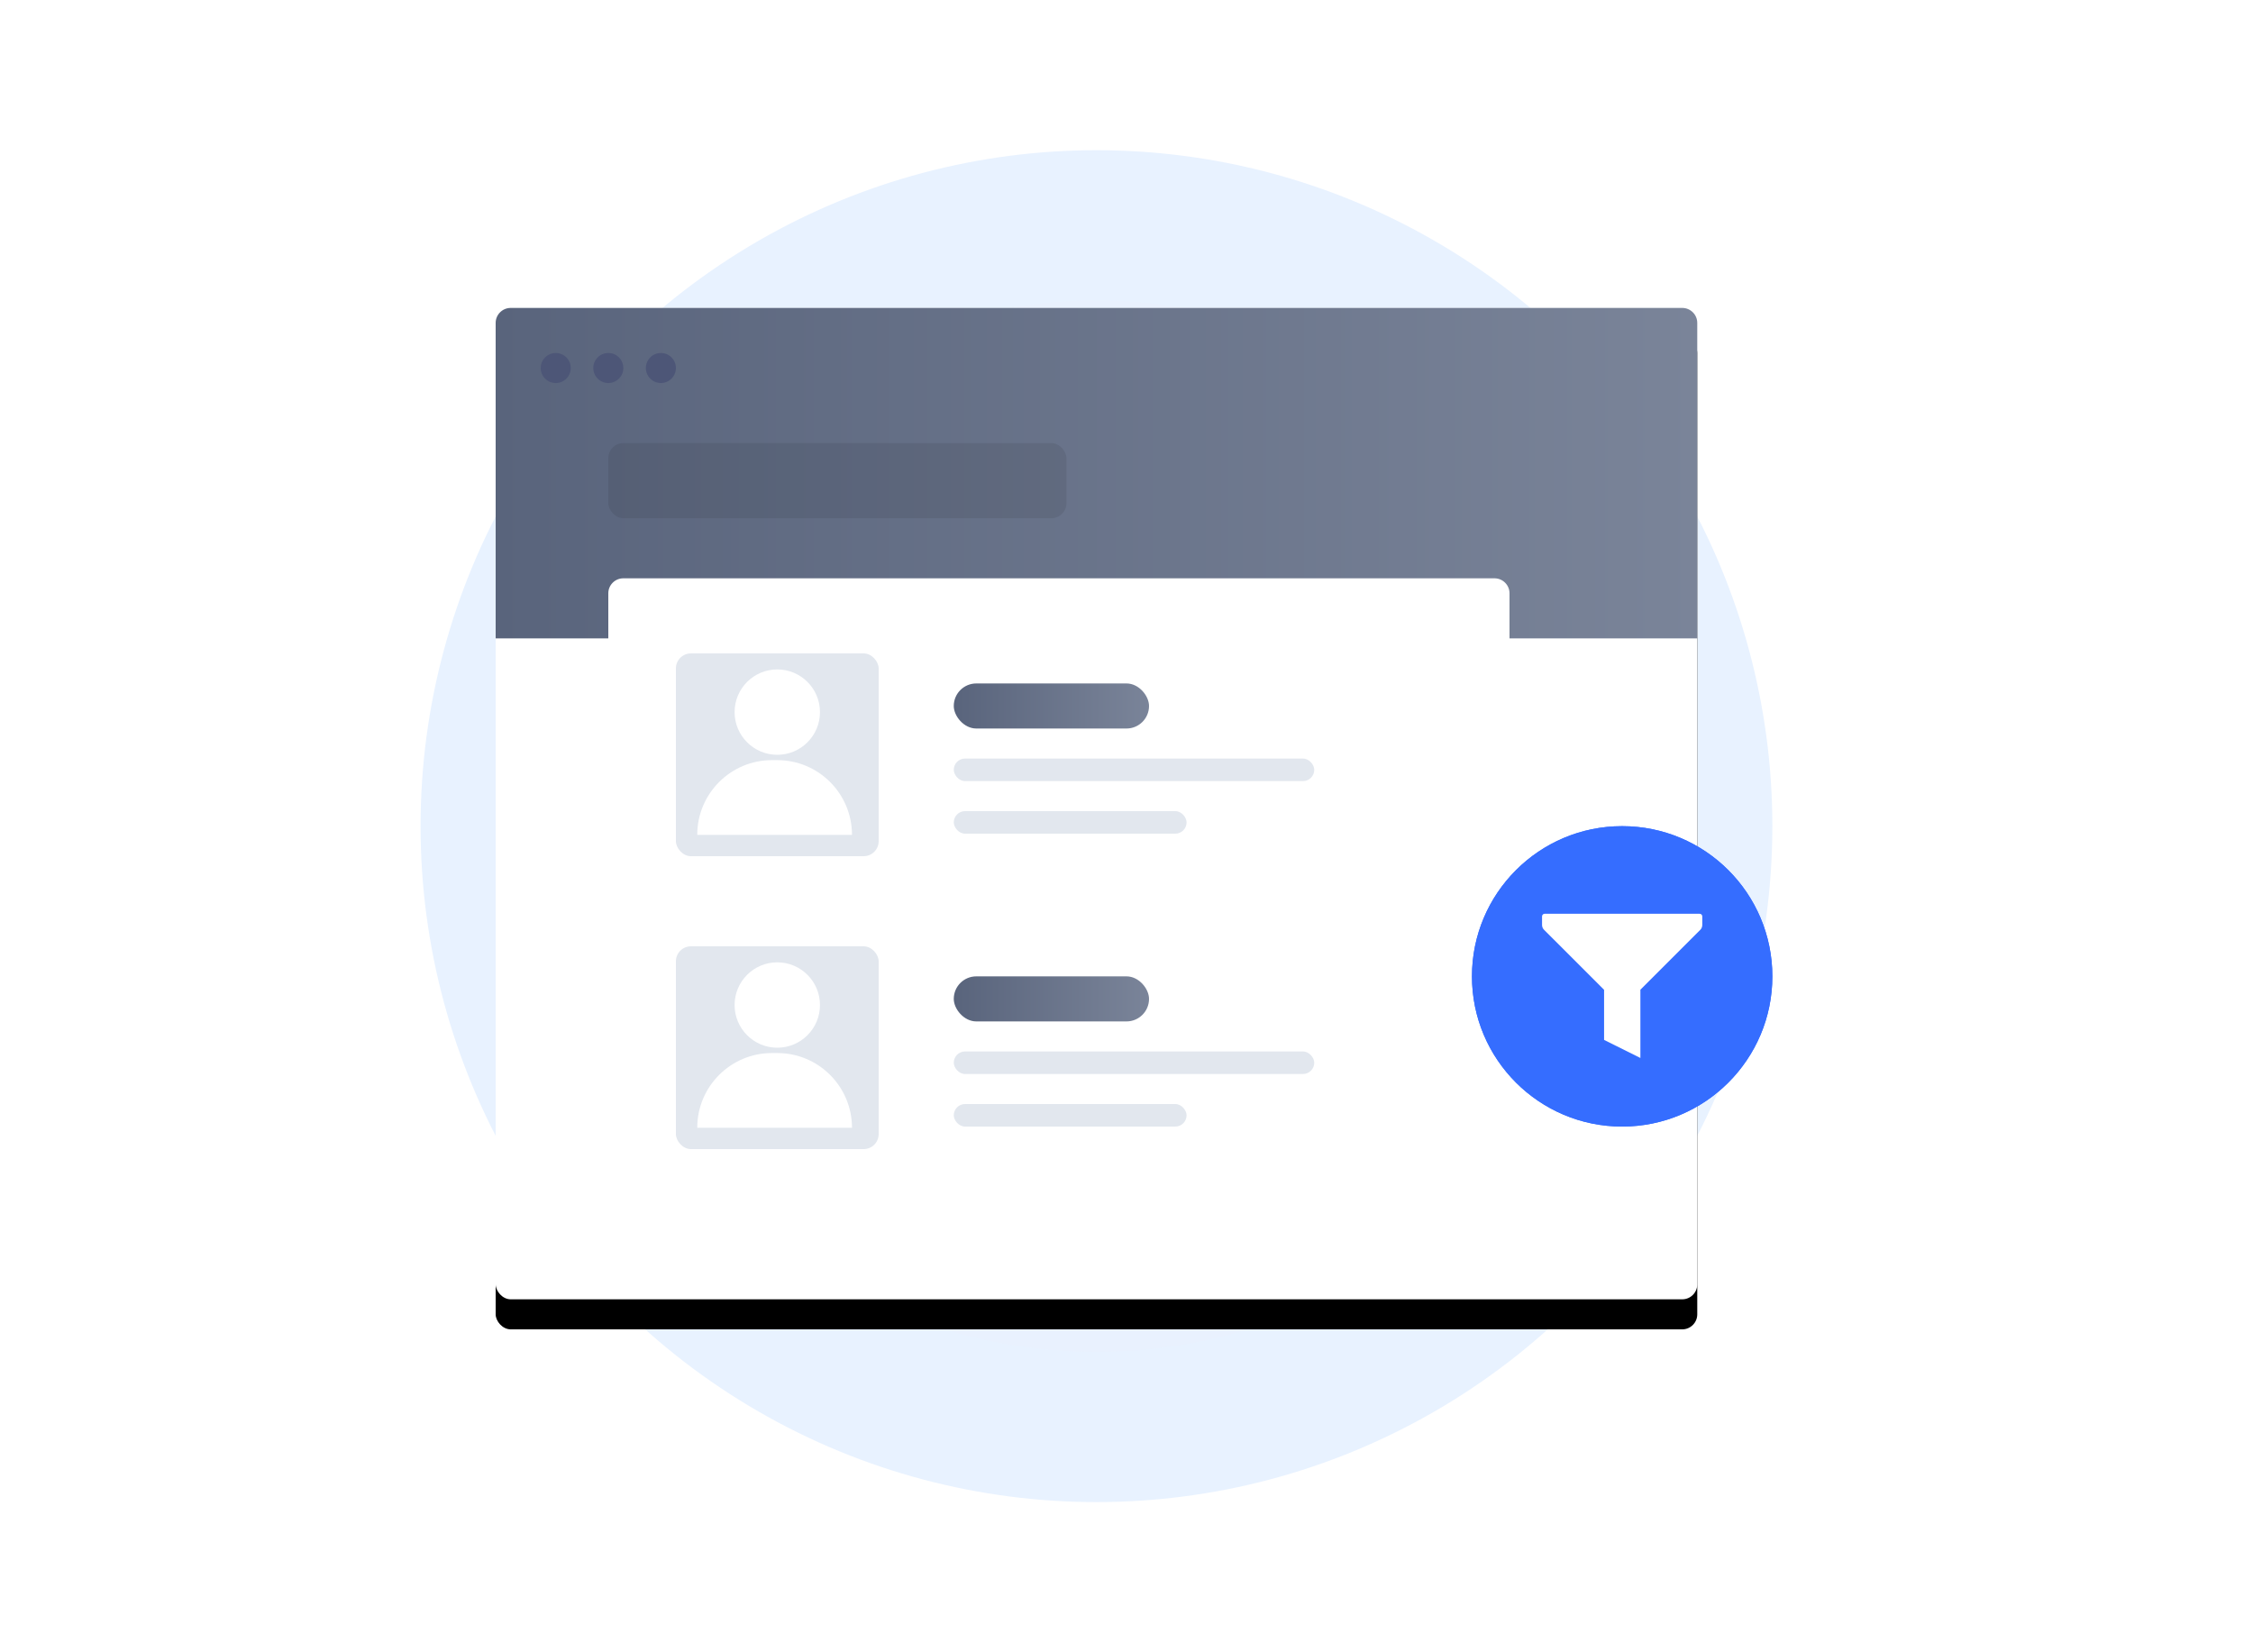 <?xml version="1.0" encoding="UTF-8"?>
<svg width="300px" height="220px" viewBox="0 0 300 220" version="1.1" xmlns="http://www.w3.org/2000/svg" xmlns:xlink="http://www.w3.org/1999/xlink">
    <title>创建细分人群</title>
    <defs>
        <rect id="path-1" x="66" y="41" width="160" height="132" rx="2"></rect>
        <filter x="-38.8%" y="-43.9%" width="177.5%" height="193.9%" filterUnits="objectBoundingBox" id="filter-2">
            <feOffset dx="0" dy="4" in="SourceAlpha" result="shadowOffsetOuter1"></feOffset>
            <feGaussianBlur stdDeviation="20" in="shadowOffsetOuter1" result="shadowBlurOuter1"></feGaussianBlur>
            <feColorMatrix values="0 0 0 0 0   0 0 0 0 0   0 0 0 0 0  0 0 0 0.12 0" type="matrix" in="shadowBlurOuter1"></feColorMatrix>
        </filter>
        <linearGradient x1="0%" y1="50%" x2="100%" y2="50%" id="linearGradient-3">
            <stop stop-color="#59647C" offset="0%"></stop>
            <stop stop-color="#7A8499" offset="100%"></stop>
        </linearGradient>
        <linearGradient x1="0%" y1="50%" x2="100%" y2="50%" id="linearGradient-4">
            <stop stop-color="#59647C" offset="0%"></stop>
            <stop stop-color="#7A8499" offset="100%"></stop>
        </linearGradient>
    </defs>
    <g id="页面-1" stroke="none" stroke-width="1" fill="none" fill-rule="evenodd">
        <g id="创建细分人群">
            <rect id="矩形" fill-rule="nonzero" x="0" y="0" width="300" height="220"></rect>
            <circle id="椭圆形" fill="#E8F2FF" fill-rule="nonzero" cx="146" cy="110" r="90"></circle>
            <circle id="椭圆形" fill="#E9F1FE" fill-rule="nonzero" cx="146" cy="110" r="70"></circle>
            <g id="矩形" fill-rule="nonzero">
                <use fill="black" fill-opacity="1" filter="url(#filter-2)" xlink:href="#path-1"></use>
                <use fill="#FFFFFF" xlink:href="#path-1"></use>
            </g>
            <path d="M66,43 C66,41.895 66.895,41 68,41 L224,41 C225.105,41 226,41.895 226,43 L226,85 L66,85 L66,43 Z" id="路径" fill="url(#linearGradient-3)" fill-rule="nonzero"></path>
            <rect id="矩形" fill-opacity="0.08" fill="#000000" fill-rule="nonzero" x="81" y="59" width="61" height="10" rx="2"></rect>
            <circle id="椭圆形" fill="#4D5677" fill-rule="nonzero" cx="74" cy="49" r="2"></circle>
            <circle id="椭圆形" fill="#4D5677" fill-rule="nonzero" cx="81" cy="49" r="2"></circle>
            <circle id="椭圆形" fill="#4D5677" fill-rule="nonzero" cx="88" cy="49" r="2"></circle>
            <path d="M81,79 C81,77.895 81.895,77 83,77 L199,77 C200.105,77 201,77.895 201,79 L201,161 C201,162.105 200.105,163 199,163 L83,163 C81.895,163 81,162.105 81,161 L81,79 Z" id="路径" fill="#FFFFFF" fill-rule="nonzero"></path>
            <rect id="矩形" fill="#E2E7EE" fill-rule="nonzero" x="127" y="101" width="48" height="3" rx="1.5"></rect>
            <rect id="矩形" fill="#E2E7EE" fill-rule="nonzero" x="127" y="108" width="31" height="3" rx="1.5"></rect>
            <rect id="矩形" fill="url(#linearGradient-4)" fill-rule="nonzero" x="127" y="91" width="26" height="6" rx="3"></rect>
            <rect id="矩形" fill="#E2E7EE" fill-rule="nonzero" x="90" y="87" width="27" height="27" rx="2"></rect>
            <circle id="椭圆形" fill="#FFFFFF" fill-rule="nonzero" cx="103.5" cy="94.816" r="5.684"></circle>
            <path d="M113.447,111.158 L92.842,111.158 C92.842,105.664 97.296,101.21 102.789,101.21 L103.5,101.21 C108.994,101.21 113.447,105.664 113.447,111.158 Z" id="路径" fill="#FFFFFF"></path>
            <rect id="矩形" fill="#E2E7EE" fill-rule="nonzero" x="127" y="140" width="48" height="3" rx="1.5"></rect>
            <rect id="矩形" fill="#E2E7EE" fill-rule="nonzero" x="127" y="147" width="31" height="3" rx="1.5"></rect>
            <rect id="矩形" fill="url(#linearGradient-4)" fill-rule="nonzero" x="127" y="130" width="26" height="6" rx="3"></rect>
            <rect id="矩形" fill="#E2E7EE" fill-rule="nonzero" x="90" y="126" width="27" height="27" rx="2"></rect>
            <circle id="椭圆形" fill="#FFFFFF" fill-rule="nonzero" cx="103.5" cy="133.816" r="5.684"></circle>
            <path d="M113.447,150.158 L92.842,150.158 C92.842,144.664 97.296,140.21 102.789,140.21 L103.5,140.21 C108.994,140.21 113.447,144.664 113.447,150.158 Z" id="路径" fill="#FFFFFF"></path>
            <circle id="椭圆形" fill="#356DFF" fill-rule="nonzero" cx="216" cy="130" r="20"></circle>
            <circle id="椭圆形" fill="#FFFFFF" fill-rule="nonzero" cx="216.5" cy="124.5" r="7.5"></circle>
            <path d="M202.29,138.254 C205.546,135.007 210.039,133 215,133 L217,133 C221.961,133 226.454,135.007 229.71,138.254 C226.909,142.896 221.817,146 216,146 C210.183,146 205.091,142.896 202.29,138.254 Z" id="路径" fill="#FFFFFF"></path>
            <circle id="椭圆形" fill="#356DFF" fill-rule="nonzero" cx="216" cy="130" r="20"></circle>
            <path d="M226.32,121.667 L205.653,121.667 C205.566,121.673 205.485,121.713 205.425,121.777 C205.366,121.841 205.333,121.926 205.333,122.013 L205.333,123.16 C205.333,123.277 205.355,123.394 205.4,123.503 C205.444,123.611 205.51,123.71 205.593,123.793 L213.593,131.793 L213.593,138.46 L218.427,140.867 L218.427,131.78 L226.427,123.78 C226.58,123.615 226.665,123.398 226.667,123.173 L226.667,122.013 C226.667,121.921 226.63,121.833 226.565,121.768 C226.5,121.703 226.412,121.667 226.32,121.667 Z" id="路径" fill="#FFFFFF" fill-rule="nonzero"></path>
        </g>
    </g>
</svg>